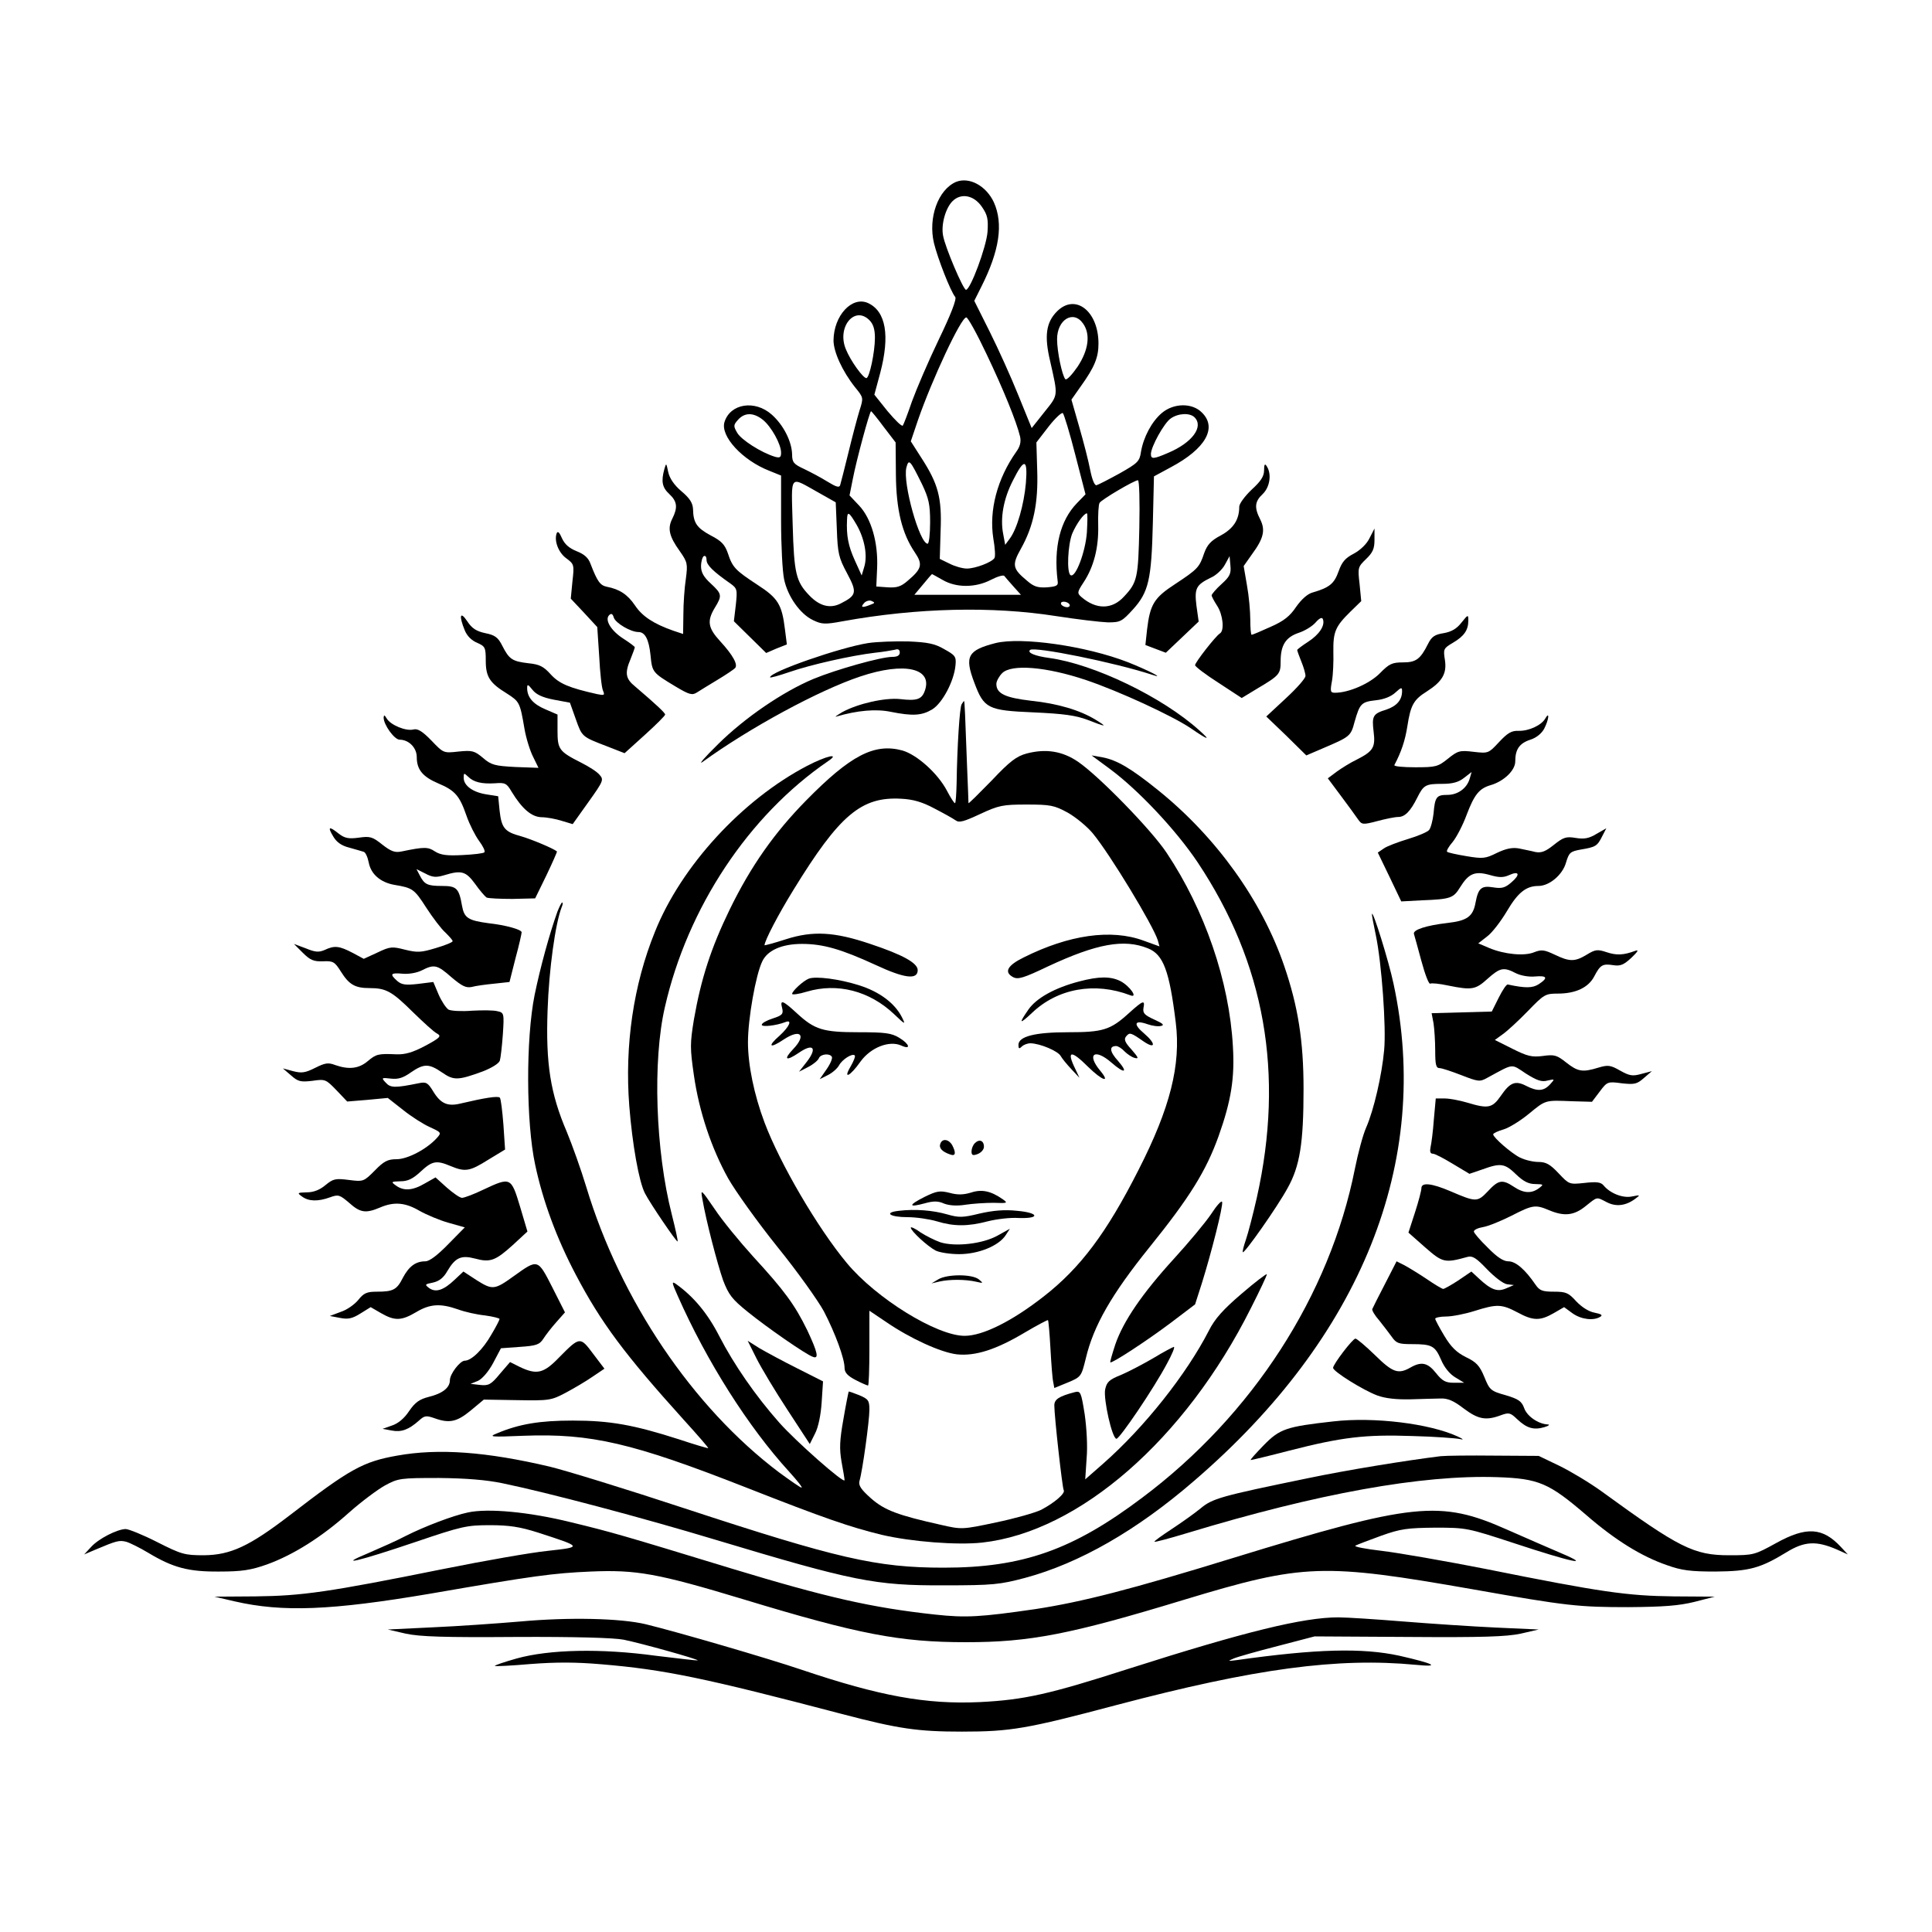 <?xml version="1.0" standalone="no"?>
<!DOCTYPE svg PUBLIC "-//W3C//DTD SVG 20010904//EN"
 "http://www.w3.org/TR/2001/REC-SVG-20010904/DTD/svg10.dtd">
<svg version="1.0" xmlns="http://www.w3.org/2000/svg"
 width="700pt" height="700pt" viewBox="0 0 700 700"
 preserveAspectRatio="xMidYMid meet">
<g transform="translate(0,700) scale(0.1,-0.1)"
fill="#000000" stroke="none">
<path d="M3464 6341 c-65 -28 -102 -130 -80 -222 13 -54 60 -175 77 -195 6 -7
-16 -64 -60 -155 -38 -79 -81 -180 -97 -224 -15 -44 -30 -83 -33 -87 -4 -4
-28 20 -55 52 l-48 60 21 78 c36 136 21 224 -44 254 -58 26 -124 -45 -125
-135 0 -42 32 -112 78 -170 31 -38 31 -38 16 -85 -8 -26 -26 -94 -40 -152 -14
-58 -28 -111 -30 -118 -3 -10 -15 -6 -46 13 -24 15 -62 35 -85 46 -37 17 -43
24 -43 52 -1 47 -31 107 -74 145 -61 54 -150 40 -171 -27 -16 -51 65 -139 163
-177 l42 -17 0 -163 c0 -90 5 -186 11 -213 13 -62 58 -126 105 -148 31 -15 43
-16 107 -4 270 49 542 55 772 19 77 -12 162 -22 189 -23 45 0 51 3 91 47 57
63 67 108 72 313 l4 169 61 33 c126 67 169 143 113 198 -35 36 -102 35 -145
-1 -37 -31 -67 -88 -76 -141 -5 -35 -12 -41 -77 -78 -40 -22 -77 -41 -84 -43
-7 -2 -16 20 -23 55 -6 32 -24 102 -40 157 l-28 98 33 47 c51 71 65 106 65
156 0 118 -84 183 -150 117 -40 -40 -47 -89 -25 -181 29 -129 30 -120 -21
-184 l-46 -58 -48 118 c-26 65 -73 169 -104 231 l-56 112 26 52 c65 129 80
227 45 305 -28 60 -89 93 -137 74z m94 -91 c20 -29 23 -44 20 -90 -4 -54 -62
-210 -78 -210 -10 0 -76 155 -83 196 -8 40 9 100 34 125 31 31 78 22 107 -21z
m-408 -410 c14 -14 20 -33 20 -64 0 -52 -20 -146 -31 -146 -12 0 -57 62 -74
104 -34 80 31 160 85 106z m424 -122 c62 -130 109 -246 122 -300 4 -19 0 -36
-14 -55 -69 -98 -99 -212 -83 -314 6 -34 8 -66 4 -71 -9 -15 -69 -38 -100 -38
-15 0 -44 8 -63 18 l-35 17 3 102 c5 120 -9 170 -69 263 l-39 61 26 77 c51
147 156 372 175 372 6 0 39 -60 73 -132z m350 110 c28 -39 20 -97 -20 -157
-20 -29 -39 -49 -44 -45 -12 14 -30 100 -30 145 0 71 59 107 94 57z m-722
-375 l43 -56 1 -116 c1 -128 22 -214 69 -283 29 -43 25 -59 -26 -102 -25 -22
-40 -26 -73 -24 l-41 3 3 67 c4 92 -21 179 -65 226 l-35 37 12 60 c13 68 61
245 66 245 2 0 23 -26 46 -57z m694 -101 l37 -143 -31 -32 c-61 -63 -85 -160
-70 -282 3 -17 -4 -20 -38 -23 -33 -2 -48 2 -73 24 -53 44 -55 57 -22 116 46
82 63 166 59 284 l-3 101 44 57 c24 31 48 53 52 49 4 -4 25 -72 45 -151z
m-1132 127 c30 -24 66 -88 66 -119 0 -17 -4 -20 -22 -15 -50 15 -123 62 -137
87 -14 24 -14 28 3 47 24 27 56 27 90 0z m1564 9 c34 -34 -8 -92 -96 -129 -53
-23 -62 -23 -62 -4 0 26 48 113 72 129 27 19 69 21 86 4z m-987 -243 c24 -51
29 -72 29 -137 0 -43 -4 -78 -9 -78 -29 0 -91 220 -77 276 9 33 13 28 57 -61z
m376 5 c-7 -79 -32 -166 -58 -201 l-17 -23 -7 38 c-12 59 1 129 35 195 41 82
54 80 47 -9z m-751 -35 l62 -35 4 -97 c3 -88 7 -104 37 -160 37 -69 35 -80
-22 -109 -38 -20 -77 -11 -115 29 -48 50 -55 79 -60 256 -5 188 -14 176 94
116z m1162 -127 c-4 -182 -7 -198 -56 -250 -43 -47 -101 -47 -154 -1 -16 14
-15 18 8 53 37 56 55 126 53 206 -1 39 1 76 5 82 7 12 126 82 139 82 5 0 7
-78 5 -172z m-1024 10 c29 -51 40 -112 27 -153 l-9 -30 -25 55 c-23 51 -31 88
-28 148 1 31 7 28 35 -20z m834 -27 c-5 -70 -41 -166 -59 -155 -15 9 -10 111
6 151 15 35 42 73 53 73 3 0 2 -31 0 -69z m-523 -172 c49 -29 119 -29 175 0
23 12 46 19 49 14 3 -4 18 -21 33 -38 l27 -30 -193 0 -193 0 31 37 c17 21 32
38 33 38 1 0 18 -10 38 -21z m-261 -90 c-30 -12 -37 -10 -24 5 6 8 19 12 27 9
14 -6 14 -8 -3 -14z m721 1 c3 -5 -1 -10 -9 -10 -8 0 -18 5 -21 10 -3 6 1 10
9 10 8 0 18 -4 21 -10z"/>
<path d="M2407 5300 c-12 -44 -8 -66 18 -90 29 -27 31 -49 11 -89 -18 -35 -12
-64 27 -118 28 -40 29 -46 22 -100 -5 -32 -9 -90 -9 -129 l-1 -71 -36 12 c-71
25 -112 52 -138 91 -27 40 -56 59 -102 68 -25 5 -35 20 -59 82 -8 23 -23 36
-51 47 -27 11 -43 25 -53 47 -9 21 -15 27 -19 18 -10 -27 6 -70 35 -91 28 -21
29 -23 22 -84 l-6 -62 48 -51 48 -52 7 -106 c3 -59 9 -115 14 -125 7 -16 4
-17 -21 -12 -103 23 -138 38 -169 72 -26 29 -41 36 -81 40 -58 7 -69 14 -94
63 -15 30 -26 39 -62 46 -32 7 -48 17 -65 43 -26 39 -31 20 -9 -33 8 -20 25
-37 45 -45 29 -13 31 -17 31 -65 0 -59 15 -81 77 -119 45 -29 47 -32 63 -126
6 -36 21 -83 32 -104 l19 -39 -83 3 c-75 4 -88 7 -118 33 -31 26 -39 28 -89
23 -54 -6 -54 -6 -98 40 -33 34 -50 44 -65 40 -27 -7 -83 16 -97 40 -8 13 -10
14 -11 3 0 -26 39 -80 58 -80 33 0 62 -29 62 -63 0 -45 21 -71 77 -95 62 -26
78 -45 103 -117 11 -32 32 -73 46 -92 14 -19 23 -37 19 -41 -3 -4 -39 -8 -79
-10 -57 -3 -79 0 -100 13 -25 17 -39 17 -121 0 -24 -5 -38 0 -70 25 -35 28
-44 31 -85 25 -37 -5 -51 -2 -72 14 -36 29 -42 26 -21 -9 12 -21 30 -34 58
-41 22 -6 45 -13 52 -15 7 -1 15 -19 19 -39 8 -42 42 -72 93 -81 66 -11 72
-15 115 -82 24 -37 55 -78 70 -91 14 -14 26 -27 26 -31 0 -4 -27 -15 -61 -25
-53 -16 -66 -17 -111 -6 -47 12 -54 12 -100 -10 l-50 -23 -41 22 c-48 25 -65
27 -101 10 -21 -9 -34 -8 -68 6 l-43 16 32 -32 c27 -27 40 -32 73 -31 37 2 43
-2 65 -37 30 -48 52 -60 104 -60 60 0 81 -12 157 -87 38 -37 77 -73 88 -78 16
-9 11 -15 -43 -44 -45 -24 -73 -32 -104 -31 -67 3 -74 1 -105 -25 -32 -27 -68
-31 -117 -14 -26 10 -37 8 -73 -10 -36 -18 -49 -20 -80 -12 l-37 10 29 -25
c26 -23 35 -25 78 -20 47 7 49 5 87 -34 l39 -41 73 6 74 7 56 -44 c30 -24 74
-52 97 -62 41 -19 42 -20 25 -39 -36 -40 -106 -77 -146 -77 -32 0 -46 -7 -79
-41 -40 -40 -41 -41 -95 -34 -48 6 -56 4 -84 -19 -20 -17 -43 -26 -67 -26 -35
-1 -36 -2 -18 -15 24 -18 58 -19 102 -3 30 11 35 9 69 -20 40 -36 60 -39 112
-17 51 22 92 18 143 -12 25 -14 72 -34 104 -43 l60 -17 -60 -61 c-39 -40 -68
-62 -83 -62 -35 0 -59 -18 -81 -59 -22 -44 -35 -51 -95 -51 -36 0 -47 -5 -67
-30 -13 -16 -41 -36 -63 -43 l-40 -15 37 -7 c30 -6 45 -2 74 16 l37 23 38 -22
c49 -28 73 -28 127 4 50 30 88 32 151 10 24 -9 68 -19 98 -22 29 -4 53 -10 53
-13 0 -3 -13 -29 -30 -57 -30 -53 -72 -94 -96 -94 -17 0 -54 -48 -54 -71 0
-27 -27 -48 -76 -60 -35 -9 -50 -20 -72 -52 -17 -26 -40 -45 -62 -52 l-34 -12
33 -6 c35 -7 62 3 99 36 20 18 26 19 55 9 55 -20 82 -14 132 27 l48 40 121 -2
c116 -2 123 -1 176 27 30 16 74 42 97 58 l43 29 -41 54 c-47 63 -48 63 -124
-14 -55 -57 -80 -63 -141 -34 l-36 18 -37 -43 c-32 -39 -41 -43 -71 -40 l-35
4 27 11 c15 7 38 33 55 65 l28 53 69 5 c59 4 71 8 85 30 9 14 30 41 47 60 l31
35 -46 91 c-53 104 -52 103 -140 40 -69 -50 -77 -50 -133 -15 l-49 32 -32 -30
c-40 -38 -68 -47 -92 -30 -17 13 -16 14 14 20 22 5 38 17 52 42 29 49 50 58
100 45 55 -15 74 -8 137 49 l53 49 -27 91 c-32 106 -34 107 -132 61 -35 -17
-70 -30 -78 -30 -8 0 -32 17 -55 37 l-41 37 -39 -22 c-44 -26 -77 -28 -105 -7
-18 13 -17 14 17 15 27 0 45 9 73 35 42 39 57 42 109 20 53 -22 69 -19 136 23
l61 37 -6 90 c-4 50 -9 93 -13 98 -7 7 -56 -1 -141 -21 -48 -12 -73 -1 -100
43 -20 33 -26 36 -54 30 -84 -17 -101 -17 -118 2 -17 18 -16 19 18 15 26 -3
44 2 72 22 48 33 66 33 114 0 42 -29 57 -29 147 4 31 12 58 28 62 39 3 10 8
53 11 96 5 75 4 78 -19 83 -14 4 -55 4 -93 2 -37 -3 -75 -1 -85 4 -9 6 -25 30
-36 55 l-19 45 -56 -7 c-45 -5 -59 -3 -75 11 -28 25 -24 30 20 26 22 -2 51 3
69 12 45 23 56 21 108 -25 38 -32 52 -39 73 -35 14 4 51 9 82 12 l55 6 22 87
c13 47 22 89 22 93 0 10 -57 26 -120 33 -74 10 -88 19 -96 63 -11 64 -20 72
-72 72 -53 0 -64 5 -81 38 l-12 23 32 -16 c26 -14 39 -15 69 -6 62 19 78 14
111 -31 17 -24 36 -46 42 -50 7 -3 49 -5 94 -5 l82 2 41 84 c22 46 39 85 38
86 -13 11 -92 44 -130 55 -60 16 -71 30 -78 94 l-5 51 -44 7 c-49 8 -81 32
-81 60 0 18 1 18 16 4 20 -20 49 -27 98 -24 36 3 42 0 60 -31 38 -62 72 -91
108 -92 18 0 51 -6 73 -13 l40 -12 57 80 c55 77 56 81 40 99 -9 11 -39 30 -67
44 -79 40 -85 48 -85 115 l0 59 -44 19 c-45 19 -66 44 -66 77 0 15 3 14 19 -6
13 -17 36 -28 77 -36 l59 -11 21 -59 c23 -65 22 -64 113 -99 l64 -25 73 66
c41 37 74 70 74 74 0 6 -33 37 -108 101 -36 29 -39 49 -17 101 8 20 15 39 15
42 0 2 -18 16 -40 30 -46 29 -70 69 -53 86 8 8 13 5 17 -9 7 -20 61 -52 89
-52 24 0 38 -26 44 -84 6 -62 7 -63 90 -113 50 -30 61 -33 78 -22 11 7 45 28
75 46 30 18 58 37 63 42 12 12 -7 47 -54 98 -44 48 -48 73 -19 121 27 44 26
50 -15 88 -25 23 -35 40 -35 62 0 17 5 34 10 37 6 3 10 -3 10 -14 0 -18 23
-41 86 -85 25 -18 26 -22 20 -78 l-7 -59 58 -57 59 -58 37 16 38 15 -7 55
c-11 90 -25 113 -101 162 -79 52 -89 62 -106 114 -11 31 -23 44 -62 64 -50 27
-63 45 -64 95 -1 22 -11 39 -42 65 -27 23 -43 47 -48 70 -7 33 -7 34 -14 10z"/>
<path d="M4580 5296 c0 -22 -12 -40 -45 -70 -25 -24 -45 -51 -45 -62 0 -47
-21 -79 -67 -104 -36 -19 -49 -34 -60 -64 -17 -51 -23 -58 -105 -112 -77 -50
-91 -74 -102 -165 l-6 -56 37 -14 37 -14 59 56 60 57 -8 57 c-8 64 -1 76 52
102 19 8 42 30 51 47 l17 31 3 -34 c3 -29 -2 -40 -32 -67 -20 -18 -36 -37 -36
-41 0 -4 9 -21 20 -38 21 -32 27 -90 10 -100 -16 -10 -90 -105 -90 -115 0 -5
38 -34 85 -64 l84 -55 56 34 c81 48 85 53 85 99 0 58 18 87 65 103 22 7 50 24
62 38 13 15 23 20 26 12 9 -23 -13 -56 -53 -82 -22 -14 -40 -28 -40 -30 0 -3
7 -22 15 -42 8 -19 15 -43 15 -52 0 -9 -32 -45 -71 -81 l-71 -66 73 -70 72
-71 56 24 c103 44 105 45 119 98 19 66 24 72 78 78 28 3 54 13 70 28 21 19 24
20 24 5 0 -32 -19 -54 -57 -67 -49 -15 -53 -23 -46 -81 7 -56 -2 -70 -61 -100
-23 -11 -55 -31 -73 -44 l-32 -24 47 -63 c26 -35 54 -73 62 -85 14 -20 17 -21
70 -7 30 8 64 15 76 15 24 0 44 20 69 70 23 46 30 50 91 50 37 0 59 6 79 22
l27 21 -7 -24 c-10 -35 -43 -59 -81 -59 -39 0 -45 -7 -50 -68 -3 -25 -10 -52
-16 -59 -5 -7 -40 -22 -77 -33 -36 -11 -76 -26 -87 -34 l-22 -15 43 -89 42
-88 74 4 c105 4 115 8 139 47 31 50 53 60 107 45 34 -10 50 -10 70 -1 37 17
43 3 9 -26 -23 -20 -35 -23 -66 -18 -43 7 -54 -3 -64 -56 -9 -50 -31 -65 -101
-73 -78 -9 -127 -25 -122 -40 2 -6 14 -50 27 -98 13 -48 27 -85 32 -82 4 3 34
0 66 -7 85 -17 98 -15 142 25 45 40 58 43 102 20 18 -9 47 -14 69 -12 45 4 49
-5 14 -28 -22 -14 -47 -15 -112 -1 -5 1 -19 -20 -33 -48 l-25 -50 -109 -3
-109 -3 7 -37 c3 -20 6 -65 6 -99 0 -51 3 -63 16 -63 8 0 44 -12 80 -26 59
-23 66 -24 91 -10 100 54 86 53 142 16 40 -25 57 -31 78 -25 27 6 27 6 9 -14
-23 -25 -46 -26 -87 -5 -39 20 -58 12 -91 -36 -31 -45 -46 -48 -122 -25 -27 8
-64 15 -81 15 l-33 0 -7 -77 c-3 -43 -9 -88 -12 -100 -3 -15 -1 -23 8 -23 8 0
40 -17 73 -37 l60 -36 47 16 c66 24 81 22 122 -18 26 -25 45 -35 69 -35 31 -1
32 -1 14 -15 -27 -20 -55 -19 -91 5 -42 28 -56 25 -94 -16 -38 -40 -43 -40
-136 0 -68 29 -105 33 -105 11 0 -8 -10 -47 -23 -87 l-24 -74 60 -53 c64 -56
71 -58 154 -35 18 5 32 -4 70 -44 27 -28 59 -53 73 -55 l25 -3 -28 -12 c-32
-14 -55 -5 -99 36 l-27 25 -47 -32 c-26 -17 -51 -31 -55 -31 -4 0 -31 16 -60
36 -30 20 -66 42 -81 50 l-28 14 -42 -82 c-24 -46 -44 -86 -46 -91 -2 -4 9
-23 25 -41 15 -19 36 -46 46 -60 16 -23 25 -26 72 -26 73 0 84 -6 106 -56 11
-27 31 -52 51 -64 l33 -20 -37 0 c-30 0 -42 6 -65 35 -30 38 -53 43 -93 20
-44 -25 -64 -18 -128 45 -34 33 -66 60 -71 60 -10 0 -81 -93 -81 -106 0 -13
109 -81 160 -100 30 -11 70 -15 120 -14 41 1 91 3 110 3 26 1 48 -9 83 -36 52
-39 80 -45 134 -25 30 11 35 10 60 -14 35 -33 60 -40 98 -29 17 5 22 10 12 10
-34 2 -75 30 -85 60 -9 24 -20 32 -67 46 -54 15 -58 19 -77 66 -17 41 -29 54
-67 72 -34 17 -54 37 -78 77 -18 30 -33 58 -33 62 0 4 18 8 39 8 22 0 68 9
103 20 82 26 99 25 156 -5 57 -31 82 -31 131 -3 l38 22 30 -22 c32 -23 77 -28
101 -13 10 6 4 10 -21 15 -21 4 -46 20 -66 41 -28 31 -37 35 -81 35 -42 0 -52
4 -67 26 -37 54 -71 84 -98 84 -18 0 -41 15 -75 50 -28 27 -50 53 -50 58 0 6
15 13 33 16 19 3 65 22 103 41 78 40 87 41 137 20 55 -23 90 -19 132 15 44 35
38 34 77 14 33 -17 68 -13 102 12 20 15 20 15 -11 9 -33 -7 -79 11 -103 40
-10 12 -25 14 -69 9 -56 -6 -56 -5 -94 35 -31 33 -46 41 -73 41 -19 0 -49 7
-67 16 -32 16 -97 73 -97 84 0 4 17 12 38 18 20 6 62 32 92 57 61 50 57 49
156 45 l72 -2 28 37 c27 36 29 37 80 30 46 -5 55 -3 80 19 l29 25 -38 -10
c-32 -9 -43 -7 -77 12 -35 20 -44 21 -78 11 -58 -18 -75 -15 -117 18 -34 27
-43 30 -85 24 -40 -5 -56 -1 -110 26 l-64 32 29 21 c17 12 57 49 91 84 58 60
63 63 108 63 65 0 111 22 132 62 22 42 30 47 69 41 26 -4 38 1 66 27 23 22 28
30 14 25 -43 -16 -68 -17 -104 -5 -33 11 -41 10 -72 -9 -43 -26 -62 -26 -116
0 -38 18 -48 19 -74 9 -35 -15 -108 -8 -163 15 l-40 17 32 25 c18 13 50 55 72
92 40 68 70 91 114 91 40 0 88 41 100 85 11 36 15 40 54 47 53 9 59 12 77 48
l15 29 -35 -20 c-28 -17 -45 -20 -76 -15 -35 6 -45 2 -79 -25 -30 -24 -45 -30
-67 -26 -15 4 -42 9 -60 13 -23 4 -45 0 -79 -16 -42 -21 -51 -22 -111 -12 -36
6 -68 13 -70 16 -3 3 6 19 20 35 14 17 37 61 51 99 28 74 46 95 86 107 49 14
90 54 90 86 0 44 15 66 55 79 22 7 41 23 50 40 17 33 20 65 4 37 -14 -25 -60
-46 -97 -45 -26 1 -40 -8 -71 -41 -38 -41 -39 -41 -92 -35 -50 6 -57 4 -93
-25 -36 -29 -44 -31 -118 -31 -44 0 -78 3 -76 8 25 47 39 89 47 140 12 78 23
97 71 127 56 36 73 65 65 115 -6 38 -5 41 29 61 41 24 56 46 56 81 0 22 -1 22
-25 -8 -17 -22 -36 -33 -64 -38 -33 -5 -44 -13 -57 -39 -28 -56 -44 -67 -91
-67 -39 0 -50 -5 -84 -40 -37 -37 -112 -70 -162 -70 -17 0 -18 5 -11 43 4 23
6 70 5 105 -1 73 7 92 62 146 l39 38 -6 62 c-7 59 -6 62 23 90 25 24 31 38 31
70 l0 41 -18 -35 c-10 -21 -33 -43 -57 -56 -31 -16 -43 -30 -55 -64 -16 -45
-33 -59 -95 -77 -18 -5 -40 -25 -59 -52 -22 -33 -44 -51 -92 -72 -35 -16 -66
-29 -69 -29 -3 0 -5 25 -5 55 0 30 -5 86 -12 124 l-12 70 31 44 c42 57 48 87
29 125 -22 43 -20 65 9 92 26 25 33 72 15 100 -7 12 -10 8 -10 -14z"/>
<path d="M3145 4670 c-101 -16 -355 -104 -355 -124 0 -3 32 6 70 19 78 27 225
60 310 70 30 3 63 9 73 11 11 4 17 0 17 -10 0 -11 -9 -16 -27 -16 -41 0 -204
-46 -286 -80 -110 -46 -248 -140 -345 -236 -48 -47 -73 -76 -57 -65 171 124
422 260 572 310 161 54 265 30 233 -54 -11 -29 -29 -35 -88 -28 -55 6 -153
-16 -210 -47 -20 -12 -30 -19 -21 -16 75 22 143 28 196 17 80 -16 113 -14 151
9 37 23 79 103 84 160 3 31 -1 36 -41 58 -34 20 -60 25 -130 28 -47 1 -113 -1
-146 -6z"/>
<path d="M3607 4670 c-101 -26 -113 -48 -77 -143 35 -94 49 -101 213 -108 111
-5 154 -11 197 -27 69 -27 74 -27 30 0 -57 35 -138 59 -234 69 -94 11 -126 26
-126 61 0 10 10 28 21 39 34 34 161 23 304 -25 121 -41 309 -128 377 -173 67
-46 77 -48 33 -9 -134 121 -382 240 -543 262 -52 7 -81 19 -70 29 14 14 310
-46 443 -90 51 -17 -16 17 -89 46 -152 59 -386 92 -479 69z"/>
<path d="M3484 4448 c-7 -12 -16 -151 -18 -286 -1 -39 -3 -72 -6 -72 -3 0 -16
20 -29 45 -33 63 -109 131 -162 146 -101 27 -187 -17 -349 -182 -113 -115
-199 -236 -276 -394 -68 -140 -104 -251 -130 -400 -14 -86 -14 -103 0 -200 19
-133 64 -266 124 -374 26 -46 106 -158 179 -249 73 -90 148 -196 168 -233 41
-79 75 -171 75 -205 0 -17 11 -29 40 -44 21 -11 42 -20 45 -20 3 0 5 61 5 135
l0 136 61 -41 c86 -59 197 -110 256 -117 67 -7 142 17 246 79 44 26 82 46 84
45 2 -2 6 -49 9 -103 3 -54 7 -109 10 -121 l4 -22 49 20 c48 20 49 22 65 87
28 119 94 233 230 402 147 182 206 278 251 403 46 129 59 212 52 326 -13 236
-102 494 -240 701 -55 83 -245 278 -321 330 -57 39 -117 48 -186 30 -37 -10
-61 -28 -127 -98 -46 -47 -83 -84 -84 -82 0 3 -2 61 -5 130 -7 193 -9 240 -11
240 -1 0 -5 -5 -9 -12z m-99 -377 c33 -17 67 -36 77 -43 13 -10 30 -5 90 23
67 31 81 34 168 34 86 0 100 -3 148 -29 30 -17 70 -50 91 -75 63 -76 219 -334
236 -388 l6 -22 -58 21 c-117 43 -270 21 -434 -61 -59 -29 -72 -53 -39 -71 18
-10 38 -4 128 39 176 82 275 100 361 65 56 -22 78 -81 101 -269 19 -153 -20
-309 -135 -534 -116 -229 -211 -355 -343 -458 -115 -90 -221 -143 -287 -143
-101 0 -321 136 -427 264 -105 126 -242 360 -298 509 -38 101 -60 209 -60 291
0 84 28 244 52 293 19 40 71 63 144 63 76 0 142 -19 266 -76 105 -49 153 -55
153 -19 0 26 -55 56 -172 95 -130 44 -208 48 -305 17 -43 -14 -78 -23 -78 -22
0 16 50 112 105 201 167 272 246 338 390 330 43 -2 77 -12 120 -35z"/>
<path d="M2930 3454 c-20 -8 -60 -45 -60 -55 0 -4 24 -1 53 8 111 33 227 3
316 -81 42 -40 43 -40 28 -10 -26 50 -81 91 -154 114 -72 23 -158 34 -183 24z"/>
<path d="M3910 3444 c-88 -23 -155 -60 -184 -102 -36 -52 -33 -55 13 -12 93
89 228 113 356 64 30 -12 -1 33 -35 51 -36 18 -78 18 -150 -1z"/>
<path d="M2834 3347 c5 -21 0 -26 -34 -37 -22 -7 -40 -17 -40 -23 0 -9 53 -3
86 10 26 10 14 -17 -21 -49 -46 -40 -37 -49 15 -14 61 40 83 16 33 -36 -36
-38 -25 -44 22 -12 51 35 67 18 29 -32 l-29 -37 33 17 c18 9 36 24 39 32 6 15
39 19 47 5 3 -5 -5 -25 -19 -45 l-25 -36 30 15 c16 8 34 24 40 35 11 21 48 45
57 36 3 -3 -4 -21 -15 -40 -29 -49 -2 -36 36 18 37 51 104 77 147 58 37 -17
31 5 -7 28 -28 17 -51 20 -146 20 -130 0 -160 9 -225 69 -51 47 -62 51 -53 18z"/>
<path d="M4090 3329 c-67 -61 -94 -69 -220 -69 -120 0 -180 -15 -180 -46 0
-14 3 -15 12 -6 7 7 21 12 32 12 35 -1 99 -28 109 -46 5 -9 22 -30 39 -48 l29
-31 -15 32 c-33 67 -16 70 46 8 52 -51 83 -61 44 -14 -50 60 -20 82 41 29 47
-41 62 -38 24 6 -31 34 -33 54 -7 54 7 0 21 -9 30 -19 10 -10 26 -21 37 -24
16 -4 14 1 -11 30 -25 27 -29 38 -19 49 12 14 16 13 62 -19 44 -30 46 -9 3 28
-42 35 -36 51 12 34 17 -6 39 -9 49 -6 13 3 6 9 -25 23 -35 16 -42 23 -39 42
6 30 -1 28 -53 -19z"/>
<path d="M3407 2856 c-6 -15 6 -29 36 -39 19 -7 22 5 7 34 -13 22 -36 25 -43
5z"/>
<path d="M3532 2858 c-7 -7 -12 -20 -12 -30 0 -14 5 -16 23 -9 12 5 22 16 22
26 0 23 -17 29 -33 13z"/>
<path d="M3349 2663 c-59 -30 -58 -39 1 -23 32 9 49 9 71 -1 19 -7 46 -9 77
-4 26 4 72 7 102 7 50 -2 53 -1 33 13 -43 30 -76 37 -115 24 -27 -8 -48 -9
-77 -1 -36 9 -47 7 -92 -15z"/>
<path d="M3257 2613 c-56 -6 -34 -23 31 -23 31 0 79 -7 106 -15 62 -19 113
-19 185 0 32 8 81 14 111 12 80 -3 75 19 -5 26 -46 5 -88 1 -136 -10 -61 -15
-75 -15 -117 -3 -52 15 -117 20 -175 13z"/>
<path d="M3300 2552 c0 -12 61 -68 90 -83 14 -7 52 -13 85 -13 70 0 144 30
169 69 l15 23 -45 -25 c-54 -30 -153 -41 -207 -24 -20 7 -52 23 -72 36 -19 14
-35 21 -35 17z"/>
<path d="M3400 2365 l-25 -15 30 7 c36 8 93 8 132 -1 26 -6 27 -6 9 9 -25 19
-113 19 -146 0z"/>
<path d="M2924 4225 c-235 -123 -456 -363 -551 -601 -78 -192 -110 -411 -93
-631 11 -139 35 -275 57 -317 19 -37 115 -178 118 -174 2 2 -8 46 -21 98 -59
231 -70 556 -25 751 82 360 303 694 591 891 46 31 -5 20 -76 -17z"/>
<path d="M4020 4215 c102 -75 240 -221 319 -339 244 -366 315 -766 215 -1214
-14 -62 -32 -131 -40 -154 -8 -23 -13 -43 -11 -45 6 -5 125 164 162 232 45 80
58 164 58 360 0 174 -20 299 -70 445 -81 237 -246 467 -457 637 -98 79 -149
109 -201 119 l-40 7 65 -48z"/>
<path d="M2020 3698 c-29 -81 -62 -201 -83 -303 -32 -159 -31 -462 2 -615 28
-132 78 -267 147 -398 92 -175 178 -290 392 -527 50 -55 90 -101 88 -102 -1
-1 -49 13 -106 32 -165 53 -251 68 -385 68 -118 0 -194 -12 -276 -47 -30 -12
-20 -13 99 -8 243 9 394 -26 804 -187 285 -112 378 -144 493 -172 107 -25 273
-38 364 -28 351 39 735 374 973 849 32 63 58 118 58 123 0 4 -41 -27 -91 -70
-68 -58 -98 -92 -119 -134 -81 -158 -234 -351 -383 -482 l-65 -57 5 76 c4 44
0 111 -7 160 -13 81 -15 85 -36 80 -57 -15 -74 -26 -74 -48 0 -40 29 -299 34
-307 7 -11 -32 -45 -81 -71 -22 -11 -97 -32 -164 -46 -122 -26 -125 -26 -199
-9 -157 35 -205 53 -254 96 -37 33 -46 47 -42 63 11 36 36 219 36 258 0 34 -4
39 -37 53 -20 8 -37 14 -38 13 -1 -2 -10 -46 -19 -99 -14 -78 -15 -108 -7
-155 6 -32 11 -62 11 -67 0 -15 -177 141 -237 209 -85 96 -164 210 -217 313
-43 84 -94 144 -157 189 -16 11 -15 5 6 -42 106 -240 257 -477 404 -638 29
-32 50 -58 45 -58 -4 0 -40 25 -81 55 -313 236 -575 624 -699 1035 -19 63 -51
152 -70 198 -60 140 -77 248 -70 442 5 147 28 314 51 373 4 9 5 17 2 17 -3 0
-10 -15 -17 -32z"/>
<path d="M4971 3688 c-1 -4 6 -38 14 -77 21 -100 38 -334 30 -416 -8 -89 -37
-216 -65 -280 -12 -27 -30 -95 -41 -150 -91 -458 -371 -892 -770 -1191 -252
-190 -434 -254 -720 -254 -243 0 -385 33 -942 216 -209 69 -427 136 -485 150
-229 54 -403 67 -553 40 -124 -22 -171 -48 -389 -216 -146 -112 -214 -144
-311 -145 -70 0 -81 3 -170 48 -51 26 -103 47 -114 47 -31 -1 -98 -35 -125
-65 l-25 -27 40 17 c78 33 87 35 112 29 14 -4 50 -22 80 -40 90 -54 145 -69
258 -68 81 0 114 5 173 26 94 34 198 99 297 188 44 39 103 83 130 98 48 26 56
27 195 27 99 -1 172 -7 230 -19 165 -34 508 -125 773 -205 499 -150 577 -166
827 -165 179 0 203 3 294 27 197 53 405 172 613 352 606 521 861 1157 722
1801 -17 81 -76 270 -78 252z"/>
<path d="M2545 2655 c13 -77 54 -234 75 -294 20 -52 32 -68 89 -114 69 -56
210 -154 236 -163 23 -9 18 15 -20 96 -45 92 -82 143 -196 267 -49 54 -113
132 -140 173 -50 73 -51 73 -44 35z"/>
<path d="M4388 2601 c-21 -31 -81 -103 -134 -161 -116 -127 -184 -227 -213
-311 -11 -34 -20 -64 -18 -65 5 -5 131 77 220 144 l87 66 25 78 c34 109 77
278 73 293 -2 7 -20 -13 -40 -44z"/>
<path d="M2741 2078 c17 -34 68 -119 112 -186 l81 -124 19 38 c12 23 21 67 24
113 l5 76 -93 47 c-52 26 -113 59 -137 73 l-43 27 32 -64z"/>
<path d="M4180 2080 c-36 -21 -89 -49 -117 -61 -45 -18 -53 -26 -59 -54 -6
-36 25 -176 41 -178 11 -1 134 180 183 272 18 33 30 61 25 61 -4 -1 -37 -18
-73 -40z"/>
<path d="M4831 1850 c-171 -19 -194 -27 -252 -86 -29 -30 -51 -54 -47 -54 3 0
66 15 139 34 191 49 275 59 446 53 81 -2 159 -8 173 -11 15 -4 12 0 -10 10
-101 46 -301 71 -449 54z"/>
<path d="M5220 1724 c-122 -15 -339 -50 -482 -80 -316 -65 -345 -73 -389 -110
-22 -18 -70 -52 -105 -75 -35 -23 -63 -43 -61 -45 2 -2 54 12 117 31 474 144
852 212 1124 203 151 -5 188 -21 323 -137 105 -91 200 -150 293 -182 53 -19
85 -23 175 -23 123 1 163 12 258 70 65 40 108 42 182 10 l40 -18 -25 27 c-66
71 -125 75 -235 14 -78 -43 -82 -44 -170 -44 -128 0 -181 27 -460 230 -44 32
-114 74 -155 94 l-75 36 -160 1 c-88 1 -176 0 -195 -2z"/>
<path d="M1695 1520 c-53 -11 -158 -51 -225 -85 -30 -16 -91 -43 -135 -62
-118 -49 -40 -31 170 40 168 57 186 61 270 61 70 0 109 -6 175 -27 160 -52
161 -52 35 -66 -60 -6 -231 -36 -380 -66 -417 -84 -510 -97 -679 -99 l-149 -1
73 -17 c174 -40 350 -33 710 28 375 65 444 74 580 80 165 7 241 -6 555 -101
415 -126 565 -155 805 -155 231 0 377 28 791 154 433 131 501 133 1049 37 338
-60 381 -64 560 -64 127 1 182 5 239 19 l74 19 -149 1 c-168 2 -261 15 -679
99 -148 29 -319 59 -379 66 -59 7 -102 15 -95 19 8 4 50 20 94 36 70 25 95 28
195 29 113 0 117 -1 285 -56 209 -69 288 -86 170 -36 -44 19 -132 57 -195 85
-243 108 -338 98 -993 -103 -370 -114 -546 -159 -715 -185 -200 -29 -252 -32
-363 -20 -232 25 -396 63 -739 167 -393 120 -434 132 -583 168 -150 37 -299
51 -372 35z"/>
<path d="M1885 1125 c-82 -7 -224 -17 -315 -21 l-165 -8 65 -15 c51 -11 139
-14 400 -12 213 1 355 -3 390 -10 64 -13 272 -71 268 -75 -2 -1 -71 7 -153 17
-198 27 -384 23 -503 -10 -46 -13 -81 -25 -79 -27 2 -2 61 1 130 7 92 7 163 7
256 -1 228 -19 376 -50 871 -180 206 -54 275 -64 435 -64 177 0 235 10 559 96
504 133 802 173 1086 146 92 -9 67 4 -60 33 -134 29 -299 25 -590 -16 -32 -4
-33 -4 -10 6 14 6 85 26 159 45 l134 35 341 -2 c266 -2 355 1 406 12 l65 15
-155 7 c-85 4 -236 14 -335 22 -99 8 -205 15 -236 15 -127 0 -339 -52 -759
-186 -289 -93 -380 -113 -540 -121 -195 -9 -363 22 -645 117 -124 42 -450 137
-565 165 -92 22 -279 26 -455 10z"/>
</g>
</svg>
